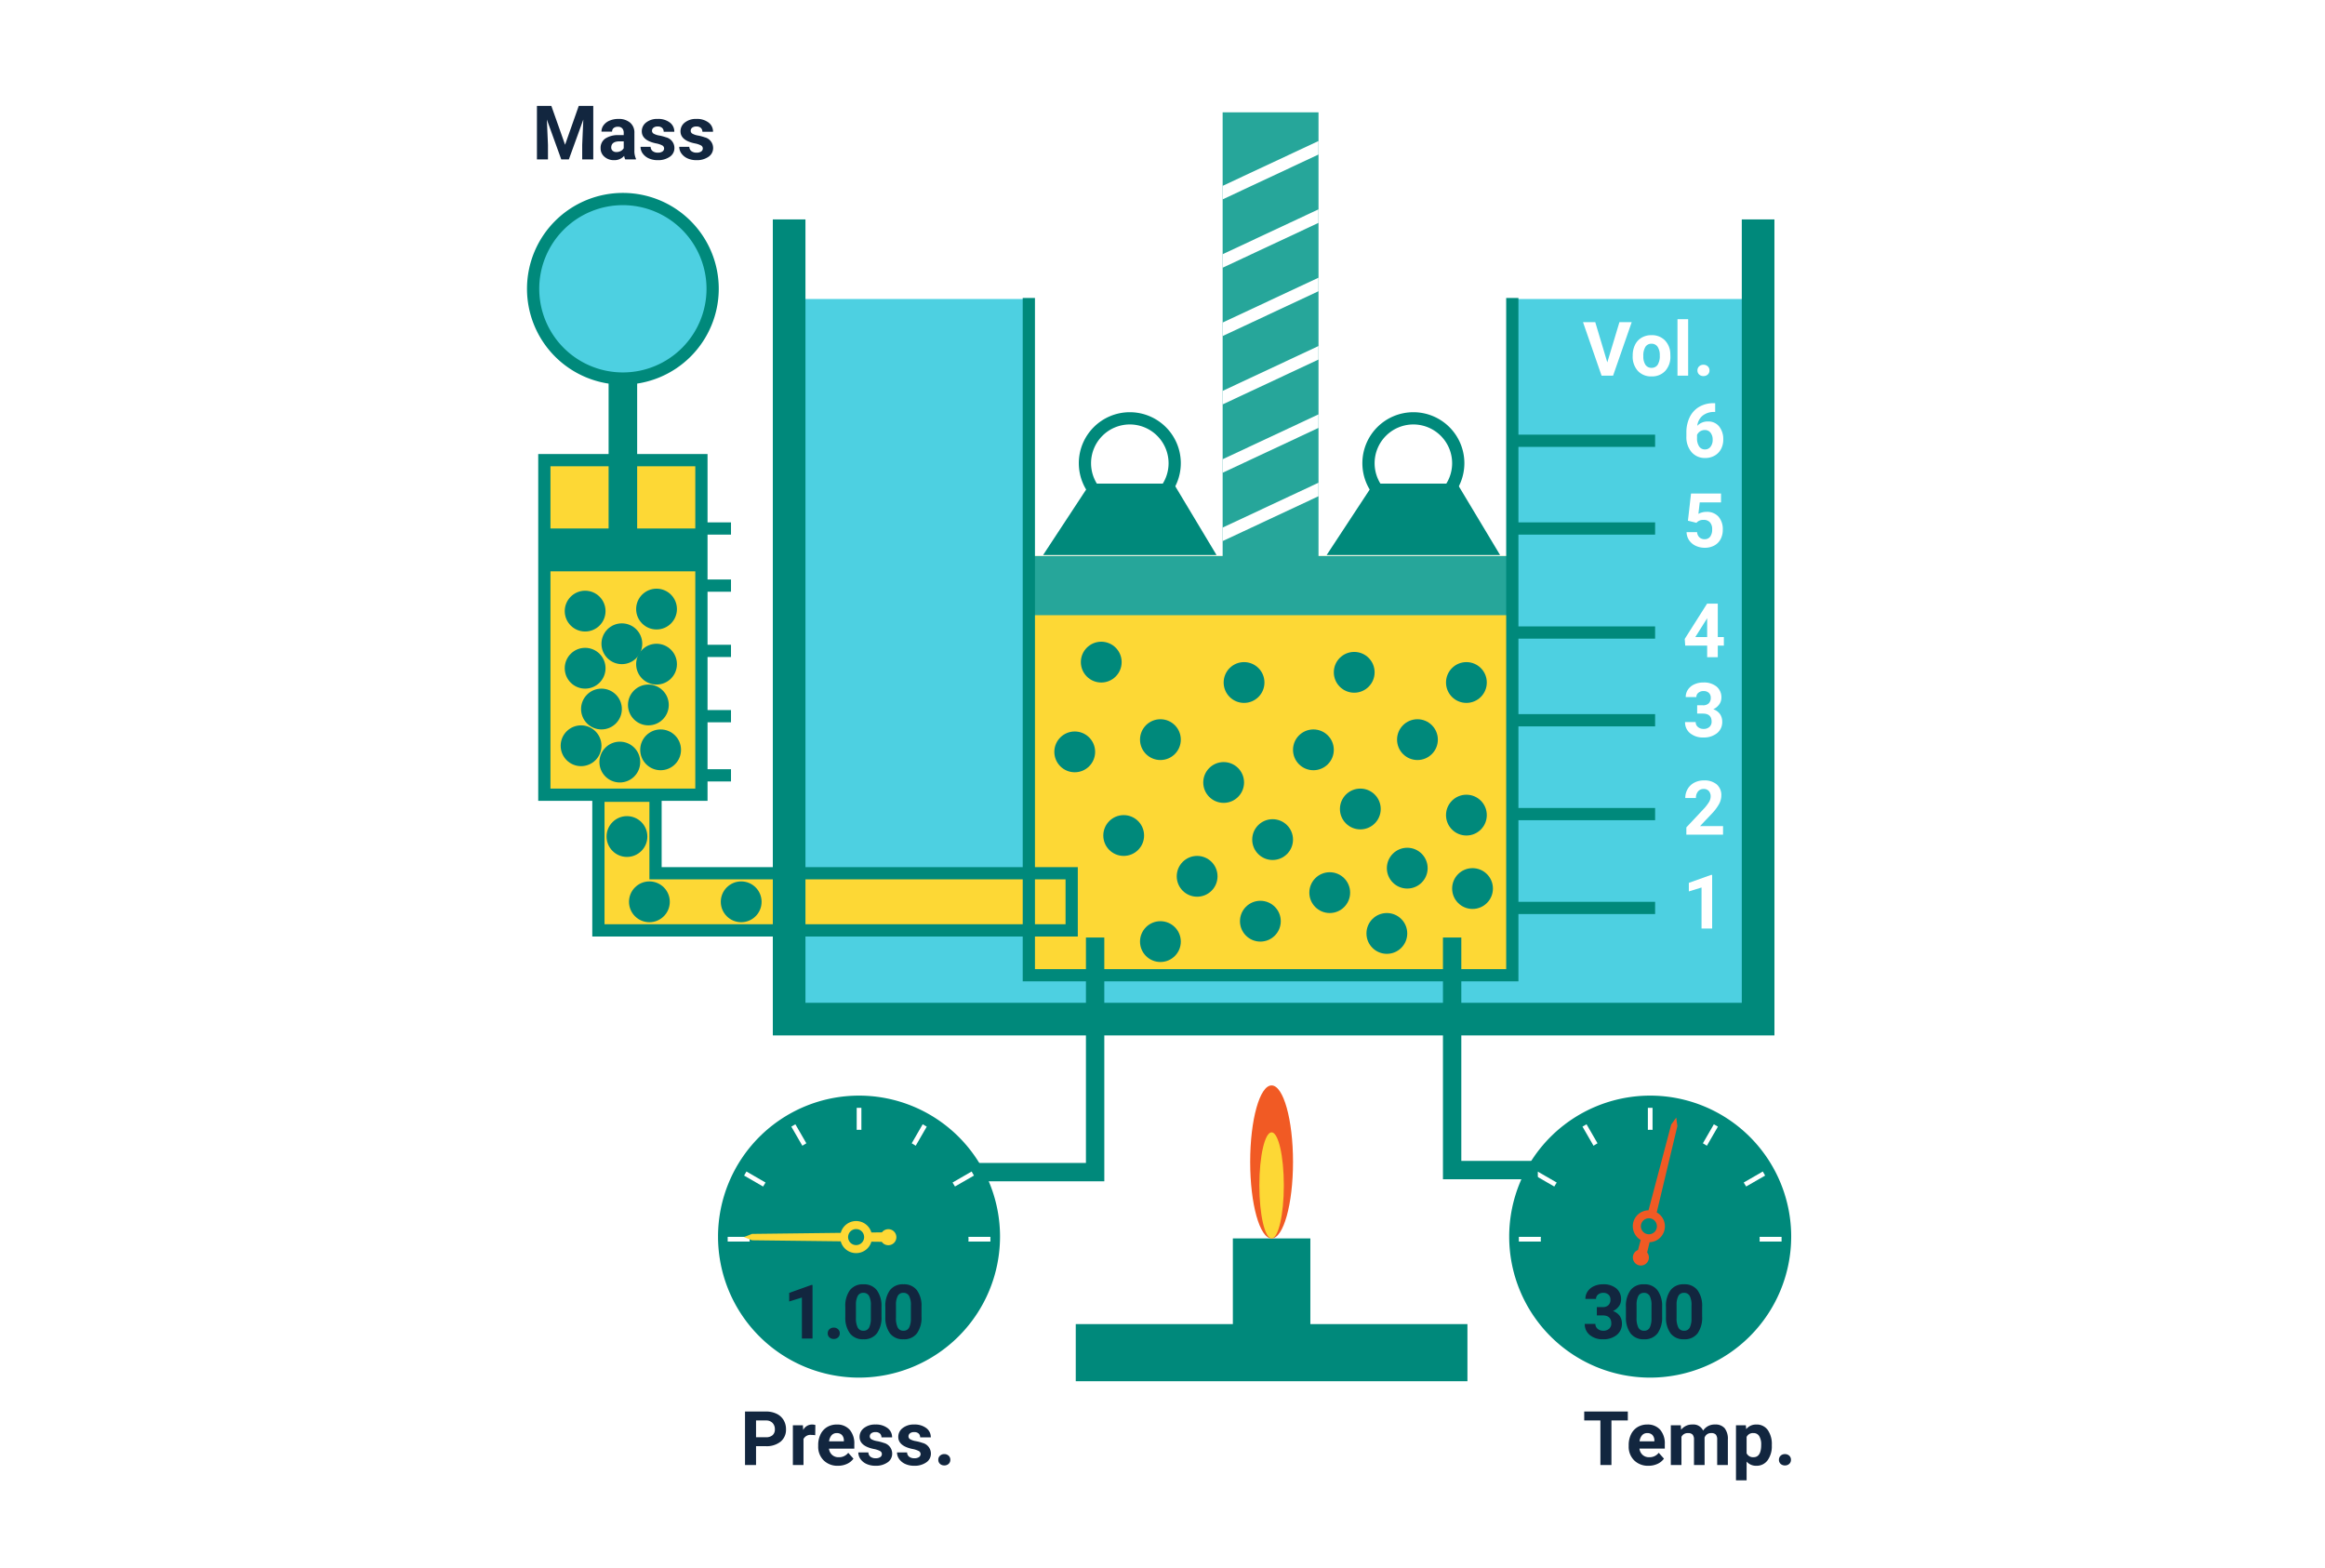 <svg xmlns="http://www.w3.org/2000/svg" xmlns:xlink="http://www.w3.org/1999/xlink" width="525" height="354" viewBox="0 0 525 354">
  <defs>
    <clipPath id="clip-path">
      <rect id="Rectángulo_5854" data-name="Rectángulo 5854" width="21.65" height="100.42" fill="none"/>
    </clipPath>
  </defs>
  <g id="Grupo_63759" data-name="Grupo 63759" transform="translate(-695 -637)">
    <rect id="Rectángulo_5507" data-name="Rectángulo 5507" width="525" height="354" transform="translate(695 637)" fill="#fff"/>
    <g id="Grupo_63583" data-name="Grupo 63583" transform="translate(-4254 324.647)">
      <path id="Trazado_110014" data-name="Trazado 110014" d="M5583.489,889.677a31.838,31.838,0,1,1,31.835-31.838A31.874,31.874,0,0,1,5583.489,889.677Z" transform="translate(-261.861 -266.253)" fill="#00897b"/>
      <g id="Grupo_63547" data-name="Grupo 63547" transform="translate(5291.966 562.511)">
        <path id="Trazado_110015" data-name="Trazado 110015" d="M5574.14,840l-2.479-4.293-.917.53,2.49,4.313C5573.537,840.367,5573.83,840.171,5574.14,840Zm-14.057,7.289,4.292,2.478c.17-.311.366-.6.55-.905l-4.312-2.49Zm25.425-10.318c.178,0,.351-.026.529-.026s.352.023.53.026V832h-1.059Zm26.48,10.318-.529-.917-4.308,2.487c.183.3.379.6.55.9Zm-50.667,14.372c0-.179.024-.352.027-.53h-4.973v1.06h4.973C5561.345,862.014,5561.321,861.841,5561.321,861.662ZM5597.933,840c.311.17.6.367.906.55l2.488-4.311-.917-.53Zm12.8,21.134c0,.178.026.351.026.53s-.023.351-.026.53h4.966v-1.06Z" transform="translate(-5556.375 -832)" fill="#fff"/>
      </g>
      <g id="Grupo_63548" data-name="Grupo 63548" transform="translate(5317.711 564.701)">
        <path id="Trazado_110016" data-name="Trazado 110016" d="M5622.064,836.754l-1.14,1.58L5615.8,857.7a3.591,3.591,0,0,0-1.769,6.69l-.6,2.268a1.784,1.784,0,0,0-1.1,1.214,1.81,1.81,0,1,0,3.509.886,1.786,1.786,0,0,0-.352-1.535l.557-2.324a3.577,3.577,0,0,0,1.688-.492,3.594,3.594,0,0,0-.079-6.236l4.663-19.491Zm-5.251,26.1a1.809,1.809,0,1,1,.625-2.481A1.812,1.812,0,0,1,5616.813,862.857Z" transform="translate(-5612.266 -836.754)" fill="#f15a24"/>
      </g>
      <path id="Trazado_110017" data-name="Trazado 110017" d="M5193.489,889.677a31.838,31.838,0,1,1,31.835-31.838A31.874,31.874,0,0,1,5193.489,889.677Z" transform="translate(-50.511 -266.253)" fill="#00897b"/>
      <rect id="Rectángulo_5831" data-name="Rectángulo 5831" width="109.172" height="94.662" transform="translate(5181.548 437.907)" fill="#fdd835"/>
      <path id="Trazado_110018" data-name="Trazado 110018" d="M5356.792,435.5V588.2H5247.62V435.5H5190.5V598.106h57.12v-.23h109.172v.23h57.12V435.5Z" transform="translate(-66.071 -55.633)" fill="#4dd0e1"/>
      <rect id="Rectángulo_5832" data-name="Rectángulo 5832" width="21.65" height="100.42" transform="translate(5225.079 337.718)" fill="#26a69a"/>
      <rect id="Rectángulo_5833" data-name="Rectángulo 5833" width="109.172" height="13.359" transform="translate(5181.548 437.907)" fill="#26a69a"/>
      <g id="Grupo_63549" data-name="Grupo 63549" transform="translate(5187.076 457.254)">
        <circle id="Elipse_4210" data-name="Elipse 4210" cx="4.606" cy="4.606" r="4.606" transform="translate(5.988 0)" fill="#00897b"/>
        <circle id="Elipse_4211" data-name="Elipse 4211" cx="4.606" cy="4.606" r="4.606" transform="translate(33.627 27.178)" fill="#00897b"/>
        <circle id="Elipse_4212" data-name="Elipse 4212" cx="4.606" cy="4.606" r="4.606" transform="translate(44.682 40.076)" fill="#00897b"/>
        <circle id="Elipse_4213" data-name="Elipse 4213" cx="4.606" cy="4.606" r="4.606" transform="translate(64.49 33.166)" fill="#00897b"/>
        <circle id="Elipse_4214" data-name="Elipse 4214" cx="4.606" cy="4.606" r="4.606" transform="translate(11.055 39.155)" fill="#00897b"/>
        <circle id="Elipse_4215" data-name="Elipse 4215" cx="4.606" cy="4.606" r="4.606" transform="translate(38.233 4.606)" fill="#00897b"/>
        <circle id="Elipse_4216" data-name="Elipse 4216" cx="4.606" cy="4.606" r="4.606" transform="translate(63.108 2.303)" fill="#00897b"/>
        <circle id="Elipse_4217" data-name="Elipse 4217" cx="4.606" cy="4.606" r="4.606" transform="translate(88.443 4.606)" fill="#00897b"/>
        <circle id="Elipse_4218" data-name="Elipse 4218" cx="4.606" cy="4.606" r="4.606" transform="translate(88.443 34.548)" fill="#00897b"/>
        <circle id="Elipse_4219" data-name="Elipse 4219" cx="4.606" cy="4.606" r="4.606" transform="translate(89.825 51.131)" fill="#00897b"/>
        <circle id="Elipse_4220" data-name="Elipse 4220" cx="4.606" cy="4.606" r="4.606" transform="translate(75.085 46.525)" fill="#00897b"/>
        <circle id="Elipse_4221" data-name="Elipse 4221" cx="4.606" cy="4.606" r="4.606" transform="translate(57.58 52.052)" fill="#00897b"/>
        <circle id="Elipse_4222" data-name="Elipse 4222" cx="4.606" cy="4.606" r="4.606" transform="translate(70.478 61.265)" fill="#00897b"/>
        <circle id="Elipse_4223" data-name="Elipse 4223" cx="4.606" cy="4.606" r="4.606" transform="translate(53.895 19.808)" fill="#00897b"/>
        <circle id="Elipse_4224" data-name="Elipse 4224" cx="4.606" cy="4.606" r="4.606" transform="translate(77.388 17.504)" fill="#00897b"/>
        <circle id="Elipse_4225" data-name="Elipse 4225" cx="4.606" cy="4.606" r="4.606" transform="translate(19.347 63.108)" fill="#00897b"/>
        <circle id="Elipse_4226" data-name="Elipse 4226" cx="4.606" cy="4.606" r="4.606" transform="translate(0 20.268)" fill="#00897b"/>
        <circle id="Elipse_4227" data-name="Elipse 4227" cx="4.606" cy="4.606" r="4.606" transform="translate(19.347 17.504)" fill="#00897b"/>
        <circle id="Elipse_4228" data-name="Elipse 4228" cx="4.606" cy="4.606" r="4.606" transform="translate(27.638 48.367)" fill="#00897b"/>
        <circle id="Elipse_4229" data-name="Elipse 4229" cx="4.606" cy="4.606" r="4.606" transform="translate(41.918 58.501)" fill="#00897b"/>
      </g>
      <g id="Grupo_63550" data-name="Grupo 63550" transform="translate(5169.111 524.047)">
        <path id="Trazado_110019" data-name="Trazado 110019" d="M5316.751,803.547H5287.5V799.4h25.1V748.5h4.146Z" transform="translate(-5287.5 -748.5)" fill="#00897b"/>
      </g>
      <g id="Grupo_63551" data-name="Grupo 63551" transform="translate(5274.828 524.047)">
        <path id="Trazado_110020" data-name="Trazado 110020" d="M5538.42,803.086H5517V748.5h4.146v50.44h17.274Z" transform="translate(-5517 -748.5)" fill="#00897b"/>
      </g>
      <g id="Grupo_63552" data-name="Grupo 63552" transform="translate(5068 355.913)">
        <circle id="Elipse_4230" data-name="Elipse 4230" cx="20.268" cy="20.268" r="20.268" transform="translate(1.382 1.382)" fill="#4dd0e1"/>
        <path id="Trazado_110021" data-name="Trazado 110021" d="M5089.65,426.8a21.65,21.65,0,1,1,21.65-21.65A21.675,21.675,0,0,1,5089.65,426.8Zm0-40.536a18.886,18.886,0,1,0,18.886,18.886A18.908,18.908,0,0,0,5089.65,386.264Z" transform="translate(-5068 -383.5)" fill="#00897b"/>
      </g>
      <g id="Grupo_63553" data-name="Grupo 63553" transform="translate(5070.534 414.875)">
        <rect id="Rectángulo_5834" data-name="Rectángulo 5834" width="35.469" height="75.545" transform="translate(1.382 1.382)" fill="#fdd835"/>
        <path id="Trazado_110022" data-name="Trazado 110022" d="M5111.733,589.809H5073.5V511.5h38.233Zm-35.47-2.764h32.706V514.264h-32.706Z" transform="translate(-5073.5 -511.5)" fill="#00897b"/>
      </g>
      <g id="Grupo_63555" data-name="Grupo 63555" transform="translate(5082.741 490.651)">
        <g id="Grupo_63554" data-name="Grupo 63554">
          <path id="Trazado_110023" data-name="Trazado 110023" d="M5209.869,709.4H5103V679h12.9v17.5h93.971Z" transform="translate(-5101.618 -677.618)" fill="#fdd835"/>
          <path id="Trazado_110024" data-name="Trazado 110024" d="M5209.633,709.166H5100V676h15.662v17.5h93.971ZM5102.764,706.4h104.105V696.268H5112.9v-17.5h-10.134Z" transform="translate(-5100 -676)" fill="#00897b"/>
        </g>
      </g>
      <rect id="Rectángulo_5835" data-name="Rectángulo 5835" width="6.449" height="36.851" transform="translate(5086.426 397.832)" fill="#00897b"/>
      <g id="Grupo_63556" data-name="Grupo 63556" transform="translate(5123.507 361.902)">
        <path id="Trazado_110025" data-name="Trazado 110025" d="M5414.675,580.757H5188.5V396.5h7.37V573.386H5407.3V396.5h7.37Z" transform="translate(-5188.5 -396.5)" fill="#00897b"/>
      </g>
      <g id="Grupo_63557" data-name="Grupo 63557" transform="translate(5179.936 379.636)">
        <path id="Trazado_110026" data-name="Trazado 110026" d="M5422.936,589.315H5311V435h2.764V586.551h106.408V435h2.764Z" transform="translate(-5311 -435)" fill="#00897b"/>
      </g>
      <path id="Trazado_110027" data-name="Trazado 110027" d="M5389.974,915.347V896h-17.5v19.347H5337v12.9h88.443v-12.9Z" transform="translate(-145.087 -304.008)" fill="#00897b"/>
      <ellipse id="Elipse_4231" data-name="Elipse 4231" cx="4.837" cy="17.274" rx="4.837" ry="17.274" transform="translate(5231.297 557.444)" fill="#f15a24"/>
      <ellipse id="Elipse_4232" data-name="Elipse 4232" cx="2.764" cy="11.977" rx="2.764" ry="11.977" transform="translate(5233.37 568.039)" fill="#fdd835"/>
      <path id="Trazado_110028" data-name="Trazado 110028" d="M5331.595,526h18.886l9.673,16.122H5321Z" transform="translate(-136.458 -104.445)" fill="#00897b"/>
      <g id="Grupo_63558" data-name="Grupo 63558" transform="translate(5192.604 405.432)">
        <path id="Trazado_110029" data-name="Trazado 110029" d="M5350.016,514.032a11.516,11.516,0,1,1,11.516-11.516A11.529,11.529,0,0,1,5350.016,514.032Zm0-20.268a8.752,8.752,0,1,0,8.752,8.752A8.762,8.762,0,0,0,5350.016,493.764Z" transform="translate(-5338.5 -491)" fill="#00897b"/>
      </g>
      <path id="Trazado_110030" data-name="Trazado 110030" d="M5470.595,526h18.887l9.673,16.122H5460Z" transform="translate(-211.429 -104.445)" fill="#00897b"/>
      <g id="Grupo_63559" data-name="Grupo 63559" transform="translate(5256.633 405.432)">
        <path id="Trazado_110031" data-name="Trazado 110031" d="M5489.016,514.032a11.516,11.516,0,1,1,11.516-11.516A11.529,11.529,0,0,1,5489.016,514.032Zm0-20.268a8.752,8.752,0,1,0,8.752,8.752A8.762,8.762,0,0,0,5489.016,493.764Z" transform="translate(-5477.5 -491)" fill="#00897b"/>
      </g>
      <g id="Grupo_63566" data-name="Grupo 63566" transform="translate(5290.49 410.499)">
        <g id="Grupo_63560" data-name="Grupo 63560" transform="translate(0 0)">
          <rect id="Rectángulo_5836" data-name="Rectángulo 5836" width="32.245" height="2.764" fill="#00897b"/>
        </g>
        <g id="Grupo_63561" data-name="Grupo 63561" transform="translate(0 19.808)">
          <rect id="Rectángulo_5837" data-name="Rectángulo 5837" width="32.245" height="2.764" fill="#00897b"/>
        </g>
        <g id="Grupo_63562" data-name="Grupo 63562" transform="translate(0 43.3)">
          <rect id="Rectángulo_5838" data-name="Rectángulo 5838" width="32.245" height="2.764" fill="#00897b"/>
        </g>
        <g id="Grupo_63563" data-name="Grupo 63563" transform="translate(0 63.108)">
          <rect id="Rectángulo_5839" data-name="Rectángulo 5839" width="32.245" height="2.764" fill="#00897b"/>
        </g>
        <g id="Grupo_63564" data-name="Grupo 63564" transform="translate(0 84.297)">
          <rect id="Rectángulo_5840" data-name="Rectángulo 5840" width="32.245" height="2.764" fill="#00897b"/>
        </g>
        <g id="Grupo_63565" data-name="Grupo 63565" transform="translate(0 105.487)">
          <rect id="Rectángulo_5841" data-name="Rectángulo 5841" width="32.245" height="2.764" fill="#00897b"/>
        </g>
      </g>
      <g id="Grupo_63567" data-name="Grupo 63567" transform="translate(5107.615 430.307)">
        <rect id="Rectángulo_5842" data-name="Rectángulo 5842" width="6.449" height="2.764" transform="translate(0)" fill="#00897b"/>
      </g>
      <g id="Grupo_63568" data-name="Grupo 63568" transform="translate(5107.615 457.945)">
        <rect id="Rectángulo_5843" data-name="Rectángulo 5843" width="6.449" height="2.764" transform="translate(0 0)" fill="#00897b"/>
      </g>
      <g id="Grupo_63569" data-name="Grupo 63569" transform="translate(5107.615 486.044)">
        <rect id="Rectángulo_5844" data-name="Rectángulo 5844" width="6.449" height="2.764" transform="translate(0)" fill="#00897b"/>
      </g>
      <g id="Grupo_63570" data-name="Grupo 63570" transform="translate(5107.615 443.205)">
        <rect id="Rectángulo_5845" data-name="Rectángulo 5845" width="6.449" height="2.764" transform="translate(0 0)" fill="#00897b"/>
      </g>
      <g id="Grupo_63571" data-name="Grupo 63571" transform="translate(5107.615 472.686)">
        <rect id="Rectángulo_5846" data-name="Rectángulo 5846" width="6.449" height="2.764" transform="translate(0)" fill="#00897b"/>
      </g>
      <rect id="Rectángulo_5847" data-name="Rectángulo 5847" width="35.93" height="9.673" transform="translate(5071.685 431.689)" fill="#00897b"/>
      <circle id="Elipse_4233" data-name="Elipse 4233" cx="4.606" cy="4.606" r="4.606" transform="translate(5076.522 445.738)" fill="#00897b"/>
      <circle id="Elipse_4234" data-name="Elipse 4234" cx="4.606" cy="4.606" r="4.606" transform="translate(5092.645 445.278)" fill="#00897b"/>
      <circle id="Elipse_4235" data-name="Elipse 4235" cx="4.606" cy="4.606" r="4.606" transform="translate(5084.813 453.109)" fill="#00897b"/>
      <circle id="Elipse_4236" data-name="Elipse 4236" cx="4.606" cy="4.606" r="4.606" transform="translate(5076.522 458.636)" fill="#00897b"/>
      <circle id="Elipse_4237" data-name="Elipse 4237" cx="4.606" cy="4.606" r="4.606" transform="translate(5092.645 457.715)" fill="#00897b"/>
      <circle id="Elipse_4238" data-name="Elipse 4238" cx="4.606" cy="4.606" r="4.606" transform="translate(5090.802 466.928)" fill="#00897b"/>
      <circle id="Elipse_4239" data-name="Elipse 4239" cx="4.606" cy="4.606" r="4.606" transform="translate(5080.207 467.849)" fill="#00897b"/>
      <circle id="Elipse_4240" data-name="Elipse 4240" cx="4.606" cy="4.606" r="4.606" transform="translate(5075.601 476.141)" fill="#00897b"/>
      <circle id="Elipse_4241" data-name="Elipse 4241" cx="4.606" cy="4.606" r="4.606" transform="translate(5093.565 477.062)" fill="#00897b"/>
      <circle id="Elipse_4242" data-name="Elipse 4242" cx="4.606" cy="4.606" r="4.606" transform="translate(5084.353 479.826)" fill="#00897b"/>
      <circle id="Elipse_4243" data-name="Elipse 4243" cx="4.606" cy="4.606" r="4.606" transform="translate(5085.965 496.639)" fill="#00897b"/>
      <circle id="Elipse_4244" data-name="Elipse 4244" cx="4.606" cy="4.606" r="4.606" transform="translate(5091.032 511.38)" fill="#00897b"/>
      <circle id="Elipse_4245" data-name="Elipse 4245" cx="4.606" cy="4.606" r="4.606" transform="translate(5111.761 511.38)" fill="#00897b"/>
      <g id="Grupo_63580" data-name="Grupo 63580" transform="translate(5225.079 337.718)">
        <g id="Grupo_63579" data-name="Grupo 63579" transform="translate(0)" clip-path="url(#clip-path)">
          <g id="Grupo_63578" data-name="Grupo 63578" transform="translate(-1.812 6.087)">
            <g id="Grupo_63572" data-name="Grupo 63572" transform="translate(0)">
              <rect id="Rectángulo_5848" data-name="Rectángulo 5848" width="26.813" height="2.764" transform="translate(0 11.364) rotate(-25.076)" fill="#fff"/>
            </g>
            <g id="Grupo_63573" data-name="Grupo 63573" transform="translate(0 15.432)">
              <rect id="Rectángulo_5849" data-name="Rectángulo 5849" width="26.813" height="2.764" transform="translate(0 11.364) rotate(-25.076)" fill="#fff"/>
            </g>
            <g id="Grupo_63574" data-name="Grupo 63574" transform="translate(0 30.864)">
              <rect id="Rectángulo_5850" data-name="Rectángulo 5850" width="26.813" height="2.764" transform="translate(0 11.364) rotate(-25.076)" fill="#fff"/>
            </g>
            <g id="Grupo_63575" data-name="Grupo 63575" transform="translate(0 46.296)">
              <rect id="Rectángulo_5851" data-name="Rectángulo 5851" width="26.813" height="2.764" transform="translate(0 11.364) rotate(-25.076)" fill="#fff"/>
            </g>
            <g id="Grupo_63576" data-name="Grupo 63576" transform="translate(0 61.728)">
              <rect id="Rectángulo_5852" data-name="Rectángulo 5852" width="26.813" height="2.764" transform="translate(0 11.364) rotate(-25.076)" fill="#fff"/>
            </g>
            <g id="Grupo_63577" data-name="Grupo 63577" transform="translate(0 77.16)">
              <rect id="Rectángulo_5853" data-name="Rectángulo 5853" width="26.813" height="2.764" transform="translate(0 11.364) rotate(-25.076)" fill="#fff"/>
            </g>
          </g>
        </g>
      </g>
      <path id="Trazado_110312" data-name="Trazado 110312" d="M4.333-12.086l3.1,8.766,3.088-8.766H13.8V0H11.3V-3.3l.249-5.7L8.284,0H6.574L3.32-9,3.569-3.3V0H1.079V-12.086ZM21.018,0a2.664,2.664,0,0,1-.241-.805,2.9,2.9,0,0,1-2.266.971A3.189,3.189,0,0,1,16.323-.6a2.456,2.456,0,0,1-.867-1.926,2.538,2.538,0,0,1,1.058-2.191,5.222,5.222,0,0,1,3.059-.772h1.1V-6a1.48,1.48,0,0,0-.32-1,1.257,1.257,0,0,0-1.009-.374,1.429,1.429,0,0,0-.95.291.987.987,0,0,0-.344.8h-2.4a2.41,2.41,0,0,1,.481-1.444A3.182,3.182,0,0,1,17.5-8.77a4.961,4.961,0,0,1,1.976-.378,3.92,3.92,0,0,1,2.635.834,2.918,2.918,0,0,1,.975,2.345v3.893a4.294,4.294,0,0,0,.357,1.934V0ZM19.034-1.668a2.066,2.066,0,0,0,.979-.237,1.554,1.554,0,0,0,.664-.635V-4.084h-.9q-1.8,0-1.917,1.245l-.008.141a.96.96,0,0,0,.315.739A1.225,1.225,0,0,0,19.034-1.668Zm10.758-.813a.773.773,0,0,0-.436-.693,4.95,4.95,0,0,0-1.4-.452q-3.2-.672-3.2-2.723a2.468,2.468,0,0,1,.992-2,4,4,0,0,1,2.594-.8,4.307,4.307,0,0,1,2.735.805A2.538,2.538,0,0,1,32.1-6.25H29.7a1.161,1.161,0,0,0-.332-.851,1.405,1.405,0,0,0-1.038-.336,1.436,1.436,0,0,0-.938.274.865.865,0,0,0-.332.7.739.739,0,0,0,.378.643,3.885,3.885,0,0,0,1.274.423,10.407,10.407,0,0,1,1.511.4,2.482,2.482,0,0,1,1.9,2.416A2.343,2.343,0,0,1,31.07-.594a4.548,4.548,0,0,1-2.723.76,4.75,4.75,0,0,1-2-.4,3.363,3.363,0,0,1-1.374-1.1,2.565,2.565,0,0,1-.5-1.515h2.274a1.252,1.252,0,0,0,.473.979,1.877,1.877,0,0,0,1.179.34A1.737,1.737,0,0,0,29.439-1.8.814.814,0,0,0,29.792-2.482Zm8.741,0a.773.773,0,0,0-.436-.693,4.95,4.95,0,0,0-1.4-.452q-3.2-.672-3.2-2.723a2.468,2.468,0,0,1,.992-2,4,4,0,0,1,2.594-.8,4.307,4.307,0,0,1,2.735.805A2.538,2.538,0,0,1,40.84-6.25h-2.4a1.161,1.161,0,0,0-.332-.851,1.405,1.405,0,0,0-1.038-.336,1.436,1.436,0,0,0-.938.274.865.865,0,0,0-.332.7.739.739,0,0,0,.378.643,3.885,3.885,0,0,0,1.274.423,10.407,10.407,0,0,1,1.511.4,2.482,2.482,0,0,1,1.9,2.416A2.343,2.343,0,0,1,39.811-.594a4.548,4.548,0,0,1-2.723.76,4.75,4.75,0,0,1-2-.4,3.363,3.363,0,0,1-1.374-1.1,2.565,2.565,0,0,1-.5-1.515h2.274a1.252,1.252,0,0,0,.473.979,1.877,1.877,0,0,0,1.179.34A1.737,1.737,0,0,0,38.179-1.8.814.814,0,0,0,38.532-2.482Z" transform="translate(5069.165 348.353)" fill="#12263f"/>
      <path id="Trazado_110322" data-name="Trazado 110322" d="M3.569-4.258V0H1.079V-12.086H5.794a5.455,5.455,0,0,1,2.395.5,3.67,3.67,0,0,1,1.59,1.415,3.946,3.946,0,0,1,.556,2.088,3.47,3.47,0,0,1-1.216,2.8A5.065,5.065,0,0,1,5.752-4.258Zm0-2.017H5.794A2.187,2.187,0,0,0,7.3-6.74a1.691,1.691,0,0,0,.519-1.328A1.994,1.994,0,0,0,7.3-9.5a1.953,1.953,0,0,0-1.444-.564H3.569Zm13.364-.457A6.517,6.517,0,0,0,16.07-6.8a1.757,1.757,0,0,0-1.785.921V0h-2.4V-8.981h2.266l.066,1.071a2.223,2.223,0,0,1,2-1.237,2.514,2.514,0,0,1,.747.108Zm5.13,6.9a4.409,4.409,0,0,1-3.217-1.212,4.308,4.308,0,0,1-1.241-3.229v-.232a5.426,5.426,0,0,1,.523-2.42,3.838,3.838,0,0,1,1.482-1.644A4.159,4.159,0,0,1,21.8-9.147a3.727,3.727,0,0,1,2.9,1.162,4.722,4.722,0,0,1,1.058,3.3v.979H20.038a2.229,2.229,0,0,0,.7,1.411,2.12,2.12,0,0,0,1.482.531,2.589,2.589,0,0,0,2.167-1l1.179,1.32A3.6,3.6,0,0,1,24.105-.261,4.793,4.793,0,0,1,22.063.166ZM21.79-7.213a1.5,1.5,0,0,0-1.158.484,2.5,2.5,0,0,0-.569,1.384H23.4v-.192a1.786,1.786,0,0,0-.432-1.238A1.547,1.547,0,0,0,21.79-7.213ZM31.983-2.482a.773.773,0,0,0-.436-.693,4.95,4.95,0,0,0-1.4-.452q-3.2-.672-3.2-2.723a2.468,2.468,0,0,1,.992-2,4,4,0,0,1,2.594-.8,4.307,4.307,0,0,1,2.735.805A2.538,2.538,0,0,1,34.291-6.25h-2.4A1.161,1.161,0,0,0,31.56-7.1a1.405,1.405,0,0,0-1.038-.336,1.436,1.436,0,0,0-.938.274.865.865,0,0,0-.332.7.739.739,0,0,0,.378.643A3.885,3.885,0,0,0,30.9-5.4a10.407,10.407,0,0,1,1.511.4,2.482,2.482,0,0,1,1.9,2.416A2.343,2.343,0,0,1,33.261-.594a4.548,4.548,0,0,1-2.723.76,4.75,4.75,0,0,1-2-.4,3.363,3.363,0,0,1-1.374-1.1,2.565,2.565,0,0,1-.5-1.515h2.274a1.252,1.252,0,0,0,.473.979,1.877,1.877,0,0,0,1.179.34A1.737,1.737,0,0,0,31.63-1.8.814.814,0,0,0,31.983-2.482Zm8.741,0a.773.773,0,0,0-.436-.693,4.95,4.95,0,0,0-1.4-.452q-3.2-.672-3.2-2.723a2.468,2.468,0,0,1,.992-2,4,4,0,0,1,2.594-.8,4.307,4.307,0,0,1,2.735.805A2.538,2.538,0,0,1,43.031-6.25h-2.4A1.161,1.161,0,0,0,40.3-7.1a1.405,1.405,0,0,0-1.038-.336,1.436,1.436,0,0,0-.938.274.865.865,0,0,0-.332.7.739.739,0,0,0,.378.643,3.885,3.885,0,0,0,1.274.423,10.407,10.407,0,0,1,1.511.4,2.482,2.482,0,0,1,1.9,2.416A2.343,2.343,0,0,1,42-.594a4.548,4.548,0,0,1-2.723.76,4.75,4.75,0,0,1-2-.4,3.363,3.363,0,0,1-1.374-1.1,2.565,2.565,0,0,1-.5-1.515h2.274a1.252,1.252,0,0,0,.473.979,1.877,1.877,0,0,0,1.179.34A1.737,1.737,0,0,0,40.371-1.8.814.814,0,0,0,40.724-2.482Zm4,1.3a1.208,1.208,0,0,1,.386-.93,1.37,1.37,0,0,1,.967-.357,1.381,1.381,0,0,1,.975.357,1.208,1.208,0,0,1,.386.93,1.191,1.191,0,0,1-.382.917,1.387,1.387,0,0,1-.979.353,1.375,1.375,0,0,1-.971-.353A1.191,1.191,0,0,1,44.725-1.179Z" transform="translate(5116.15 643.163)" fill="#12263f"/>
      <path id="Trazado_110323" data-name="Trazado 110323" d="M6.649,0H4.25V-9.26l-2.864.884V-10.31L6.392-12.1h.257Zm3.436-1.179a1.208,1.208,0,0,1,.386-.93,1.37,1.37,0,0,1,.967-.357,1.381,1.381,0,0,1,.975.357,1.208,1.208,0,0,1,.386.93,1.191,1.191,0,0,1-.382.917,1.387,1.387,0,0,1-.979.353,1.375,1.375,0,0,1-.971-.353A1.191,1.191,0,0,1,10.085-1.179ZM22.221-5a6.123,6.123,0,0,1-1.038,3.835A3.622,3.622,0,0,1,18.145.166a3.647,3.647,0,0,1-3.021-1.3,5.943,5.943,0,0,1-1.071-3.735V-7.1A6.042,6.042,0,0,1,15.1-10.94a3.649,3.649,0,0,1,3.026-1.312,3.652,3.652,0,0,1,3.021,1.3,5.925,5.925,0,0,1,1.071,3.731Zm-2.4-2.446a4.426,4.426,0,0,0-.411-2.189,1.389,1.389,0,0,0-1.282-.685,1.364,1.364,0,0,0-1.249.652,4.142,4.142,0,0,0-.427,2.04v2.941a4.646,4.646,0,0,0,.4,2.2,1.37,1.37,0,0,0,1.291.719,1.347,1.347,0,0,0,1.27-.69,4.535,4.535,0,0,0,.407-2.11ZM31.26-5a6.123,6.123,0,0,1-1.038,3.835A3.622,3.622,0,0,1,27.185.166a3.647,3.647,0,0,1-3.021-1.3,5.943,5.943,0,0,1-1.071-3.735V-7.1a6.042,6.042,0,0,1,1.05-3.843,3.649,3.649,0,0,1,3.026-1.312,3.652,3.652,0,0,1,3.021,1.3A5.925,5.925,0,0,1,31.26-7.222Zm-2.4-2.446a4.426,4.426,0,0,0-.411-2.189,1.389,1.389,0,0,0-1.282-.685,1.364,1.364,0,0,0-1.249.652,4.142,4.142,0,0,0-.427,2.04v2.941a4.646,4.646,0,0,0,.4,2.2,1.37,1.37,0,0,0,1.291.719,1.347,1.347,0,0,0,1.27-.69,4.535,4.535,0,0,0,.407-2.11Z" transform="translate(5125.824 614.603)" fill="#12263f"/>
      <path id="Trazado_110320" data-name="Trazado 110320" d="M3.262-7.105H4.541a1.8,1.8,0,0,0,1.353-.457,1.673,1.673,0,0,0,.44-1.212A1.479,1.479,0,0,0,5.9-9.911a1.689,1.689,0,0,0-1.2-.407,1.77,1.77,0,0,0-1.154.378,1.208,1.208,0,0,0-.465.984H.681a2.95,2.95,0,0,1,.51-1.7,3.4,3.4,0,0,1,1.428-1.175,4.765,4.765,0,0,1,2.021-.423,4.519,4.519,0,0,1,3,.917A3.13,3.13,0,0,1,8.732-8.807,2.543,2.543,0,0,1,8.226-7.28,3.29,3.29,0,0,1,6.9-6.209a3,3,0,0,1,1.523,1.1,2.972,2.972,0,0,1,.5,1.727A3.181,3.181,0,0,1,7.749-.805,4.723,4.723,0,0,1,4.64.166,4.478,4.478,0,0,1,1.681-.789,3.118,3.118,0,0,1,.531-3.312h2.4A1.39,1.39,0,0,0,3.441-2.2,1.881,1.881,0,0,0,4.7-1.768,1.89,1.89,0,0,0,6.039-2.22a1.562,1.562,0,0,0,.486-1.2q0-1.81-1.992-1.81H3.262ZM18-5a6.123,6.123,0,0,1-1.038,3.835A3.622,3.622,0,0,1,13.92.166a3.647,3.647,0,0,1-3.021-1.3A5.943,5.943,0,0,1,9.828-4.873V-7.1a6.042,6.042,0,0,1,1.05-3.843A3.649,3.649,0,0,1,13.9-12.252a3.652,3.652,0,0,1,3.021,1.3A5.925,5.925,0,0,1,18-7.222ZM15.6-7.443a4.426,4.426,0,0,0-.411-2.189,1.389,1.389,0,0,0-1.282-.685,1.364,1.364,0,0,0-1.249.652,4.142,4.142,0,0,0-.427,2.04v2.941a4.646,4.646,0,0,0,.4,2.2,1.37,1.37,0,0,0,1.291.719,1.347,1.347,0,0,0,1.27-.69,4.535,4.535,0,0,0,.407-2.11ZM27.035-5A6.123,6.123,0,0,1,26-1.162,3.622,3.622,0,0,1,22.96.166a3.647,3.647,0,0,1-3.021-1.3,5.943,5.943,0,0,1-1.071-3.735V-7.1a6.042,6.042,0,0,1,1.05-3.843,3.649,3.649,0,0,1,3.026-1.312,3.652,3.652,0,0,1,3.021,1.3,5.925,5.925,0,0,1,1.071,3.731Zm-2.4-2.446a4.426,4.426,0,0,0-.411-2.189,1.389,1.389,0,0,0-1.282-.685,1.364,1.364,0,0,0-1.249.652,4.142,4.142,0,0,0-.427,2.04v2.941a4.646,4.646,0,0,0,.4,2.2,1.37,1.37,0,0,0,1.291.719,1.347,1.347,0,0,0,1.27-.69,4.535,4.535,0,0,0,.407-2.11Z" transform="translate(5306.317 614.603)" fill="#12263f"/>
      <path id="Trazado_110321" data-name="Trazado 110321" d="M10.177-10.069h-3.7V0H3.984V-10.069H.332v-2.017h9.845ZM14.833.166a4.409,4.409,0,0,1-3.217-1.212,4.308,4.308,0,0,1-1.241-3.229v-.232a5.426,5.426,0,0,1,.523-2.42,3.838,3.838,0,0,1,1.482-1.644,4.159,4.159,0,0,1,2.187-.577,3.727,3.727,0,0,1,2.9,1.162,4.722,4.722,0,0,1,1.058,3.3v.979H12.808a2.229,2.229,0,0,0,.7,1.411,2.12,2.12,0,0,0,1.482.531,2.589,2.589,0,0,0,2.167-1l1.179,1.32A3.6,3.6,0,0,1,16.875-.261,4.793,4.793,0,0,1,14.833.166ZM14.56-7.213A1.5,1.5,0,0,0,13.4-6.73a2.5,2.5,0,0,0-.569,1.384H16.17v-.192a1.786,1.786,0,0,0-.432-1.238A1.547,1.547,0,0,0,14.56-7.213Zm7.579-1.768.075,1a3.156,3.156,0,0,1,2.582-1.17,2.4,2.4,0,0,1,2.382,1.37,3.084,3.084,0,0,1,2.7-1.37,2.679,2.679,0,0,1,2.175.851,3.911,3.911,0,0,1,.714,2.561V0H30.356V-5.741a1.717,1.717,0,0,0-.3-1.119A1.322,1.322,0,0,0,29-7.213a1.5,1.5,0,0,0-1.494,1.032L27.517,0h-2.4V-5.732a1.7,1.7,0,0,0-.307-1.132,1.335,1.335,0,0,0-1.046-.349,1.554,1.554,0,0,0-1.478.849V0h-2.4V-8.981ZM42.691-4.408a5.387,5.387,0,0,1-.942,3.324A3.021,3.021,0,0,1,39.2.166,2.8,2.8,0,0,1,37-.78V3.453h-2.4V-8.981h2.225l.083.88a2.819,2.819,0,0,1,2.274-1.046A3.041,3.041,0,0,1,41.77-7.919a5.532,5.532,0,0,1,.921,3.387Zm-2.4-.183a3.554,3.554,0,0,0-.444-1.94,1.445,1.445,0,0,0-1.291-.683A1.57,1.57,0,0,0,37-6.348v3.689a1.6,1.6,0,0,0,1.569.891Q40.292-1.768,40.292-4.591ZM44.3-1.179a1.208,1.208,0,0,1,.386-.93,1.37,1.37,0,0,1,.967-.357,1.381,1.381,0,0,1,.975.357,1.208,1.208,0,0,1,.386.93,1.191,1.191,0,0,1-.382.917,1.387,1.387,0,0,1-.979.353,1.375,1.375,0,0,1-.971-.353A1.191,1.191,0,0,1,44.3-1.179Z" transform="translate(5306.396 643.163)" fill="#12263f"/>
      <path id="Trazado_110313" data-name="Trazado 110313" d="M5.545-3l2.739-9.089h2.772L6.848,0H4.25L.058-12.086H2.822Zm5.736-1.577A5.327,5.327,0,0,1,11.8-6.956a3.768,3.768,0,0,1,1.482-1.619,4.323,4.323,0,0,1,2.245-.573A4.09,4.09,0,0,1,18.49-8.035a4.464,4.464,0,0,1,1.282,3.021l.017.614a4.694,4.694,0,0,1-1.154,3.316,4.011,4.011,0,0,1-3.1,1.249,4.031,4.031,0,0,1-3.1-1.245,4.777,4.777,0,0,1-1.158-3.387Zm2.4.17a3.357,3.357,0,0,0,.481,1.958,1.588,1.588,0,0,0,1.378.678A1.592,1.592,0,0,0,16.9-2.437a3.674,3.674,0,0,0,.49-2.141,3.324,3.324,0,0,0-.49-1.945,1.592,1.592,0,0,0-1.378-.69,1.566,1.566,0,0,0-1.361.686A3.735,3.735,0,0,0,13.68-4.4ZM23.8,0H21.391V-12.75H23.8Zm2.1-1.179a1.208,1.208,0,0,1,.386-.93,1.37,1.37,0,0,1,.967-.357,1.381,1.381,0,0,1,.975.357,1.208,1.208,0,0,1,.386.93,1.191,1.191,0,0,1-.382.917,1.387,1.387,0,0,1-.979.353,1.375,1.375,0,0,1-.971-.353A1.191,1.191,0,0,1,25.9-1.179Z" transform="translate(5306.396 397.181)" fill="#fff"/>
      <path id="Trazado_110314" data-name="Trazado 110314" d="M7.33-12.21v1.976H7.1a4.075,4.075,0,0,0-2.619.847A3.44,3.44,0,0,0,3.287-7.105a3.267,3.267,0,0,1,2.432-.979A3.078,3.078,0,0,1,8.226-6.956a4.525,4.525,0,0,1,.93,2.972,4.451,4.451,0,0,1-.51,2.133A3.661,3.661,0,0,1,7.2-.365,4.2,4.2,0,0,1,5.088.166,3.919,3.919,0,0,1,2-1.162,5.155,5.155,0,0,1,.83-4.707V-5.57a7.758,7.758,0,0,1,.743-3.474,5.447,5.447,0,0,1,2.133-2.333,6.251,6.251,0,0,1,3.225-.834ZM4.989-6.151a1.917,1.917,0,0,0-1.054.3,1.822,1.822,0,0,0-.7.8v.729A3.23,3.23,0,0,0,3.71-2.443a1.529,1.529,0,0,0,1.328.675,1.512,1.512,0,0,0,1.249-.609,2.484,2.484,0,0,0,.477-1.578,2.479,2.479,0,0,0-.481-1.591A1.569,1.569,0,0,0,4.989-6.151Z" transform="translate(5328.967 415.606)" fill="#fff"/>
      <path id="Trazado_110315" data-name="Trazado 110315" d="M1.179-5.943l.7-6.143H8.649v2H3.843l-.3,2.6a3.8,3.8,0,0,1,1.818-.457A3.484,3.484,0,0,1,8.068-6.873a4.277,4.277,0,0,1,.979,3,4.382,4.382,0,0,1-.494,2.1A3.486,3.486,0,0,1,7.139-.344a4.418,4.418,0,0,1-2.175.51A4.692,4.692,0,0,1,2.93-.278,3.607,3.607,0,0,1,1.448-1.527,3.4,3.4,0,0,1,.872-3.362H3.246a1.773,1.773,0,0,0,.527,1.175,1.671,1.671,0,0,0,1.183.419,1.475,1.475,0,0,0,1.253-.585,2.711,2.711,0,0,0,.44-1.656,2.242,2.242,0,0,0-.506-1.577,1.858,1.858,0,0,0-1.436-.548,2.077,2.077,0,0,0-1.386.448l-.232.216Z" transform="translate(5328.967 435.874)" fill="#fff"/>
      <path id="Trazado_110316" data-name="Trazado 110316" d="M7.919-4.549h1.37v1.934H7.919V0H5.52V-2.615H.564L.457-4.125,5.5-12.086H7.919Zm-5.072,0H5.52V-8.815l-.158.274Z" transform="translate(5328.967 460.749)" fill="#fff"/>
      <path id="Trazado_110317" data-name="Trazado 110317" d="M3.262-7.105H4.541a1.8,1.8,0,0,0,1.353-.457,1.673,1.673,0,0,0,.44-1.212A1.479,1.479,0,0,0,5.9-9.911a1.689,1.689,0,0,0-1.2-.407,1.77,1.77,0,0,0-1.154.378,1.208,1.208,0,0,0-.465.984H.681a2.95,2.95,0,0,1,.51-1.7,3.4,3.4,0,0,1,1.428-1.175,4.765,4.765,0,0,1,2.021-.423,4.519,4.519,0,0,1,3,.917A3.13,3.13,0,0,1,8.732-8.807,2.543,2.543,0,0,1,8.226-7.28,3.29,3.29,0,0,1,6.9-6.209a3,3,0,0,1,1.523,1.1,2.972,2.972,0,0,1,.5,1.727A3.181,3.181,0,0,1,7.749-.805,4.723,4.723,0,0,1,4.64.166,4.478,4.478,0,0,1,1.681-.789,3.118,3.118,0,0,1,.531-3.312h2.4A1.39,1.39,0,0,0,3.441-2.2,1.881,1.881,0,0,0,4.7-1.768,1.89,1.89,0,0,0,6.039-2.22a1.562,1.562,0,0,0,.486-1.2q0-1.81-1.992-1.81H3.262Z" transform="translate(5328.967 478.714)" fill="#fff"/>
      <path id="Trazado_110318" data-name="Trazado 110318" d="M9.106,0H.822V-1.644l3.91-4.167A9.645,9.645,0,0,0,5.923-7.346a2.467,2.467,0,0,0,.386-1.245A1.846,1.846,0,0,0,5.9-9.857a1.468,1.468,0,0,0-1.162-.461,1.584,1.584,0,0,0-1.282.56,2.219,2.219,0,0,0-.469,1.473H.581A3.962,3.962,0,0,1,1.108-10.3,3.715,3.715,0,0,1,2.6-11.733a4.529,4.529,0,0,1,2.183-.519,4.288,4.288,0,0,1,2.9.9A3.172,3.172,0,0,1,8.716-8.824,4.064,4.064,0,0,1,8.251-7,10.148,10.148,0,0,1,6.657-4.831L3.91-1.934h5.2Z" transform="translate(5328.967 500.825)" fill="#fff"/>
      <path id="Trazado_110319" data-name="Trazado 110319" d="M6.649,0H4.25V-9.26l-2.864.884V-10.31L6.392-12.1h.257Z" transform="translate(5328.967 522.014)" fill="#fff"/>
      <g id="Grupo_63582" data-name="Grupo 63582" transform="translate(5113.315 562.511)">
        <path id="Trazado_110032" data-name="Trazado 110032" d="M5184.14,840l-2.479-4.293-.917.53,2.49,4.313C5183.537,840.367,5183.83,840.171,5184.14,840Zm-14.057,7.289,4.292,2.478c.17-.311.366-.6.55-.905l-4.312-2.49Zm25.425-10.318c.178,0,.351-.026.529-.026s.352.023.53.026V832h-1.059Zm26.48,10.318-.529-.917-4.308,2.487c.183.3.379.6.55.9Zm-50.667,14.372c0-.179.024-.352.027-.53h-4.973v1.06h4.973C5171.345,862.014,5171.321,861.841,5171.321,861.662ZM5207.933,840c.311.17.6.367.906.55l2.488-4.311-.917-.53Zm12.8,21.134c0,.178.026.351.026.53s-.023.351-.026.53h4.966v-1.06Z" transform="translate(-5166.375 -832)" fill="#fff"/>
      </g>
      <path id="Trazado_110033" data-name="Trazado 110033" d="M5174.374,891.114l1.811.719,20.034.238a3.575,3.575,0,0,0,.914,1.6,3.615,3.615,0,0,0,5.116,0,3.569,3.569,0,0,0,.889-1.517l2.346.028a1.783,1.783,0,0,0,1.444.766,1.81,1.81,0,1,0,0-3.619,1.788,1.788,0,0,0-1.4.716l-2.39.028a3.576,3.576,0,0,0-.889-1.516,3.594,3.594,0,0,0-6.028,1.6l-20.039.237Zm26.595-1.281a1.809,1.809,0,1,1-2.558,0A1.811,1.811,0,0,1,5200.969,889.833Z" transform="translate(-57.374 -299.422)" fill="#fdd835"/>
    </g>
  </g>
</svg>
